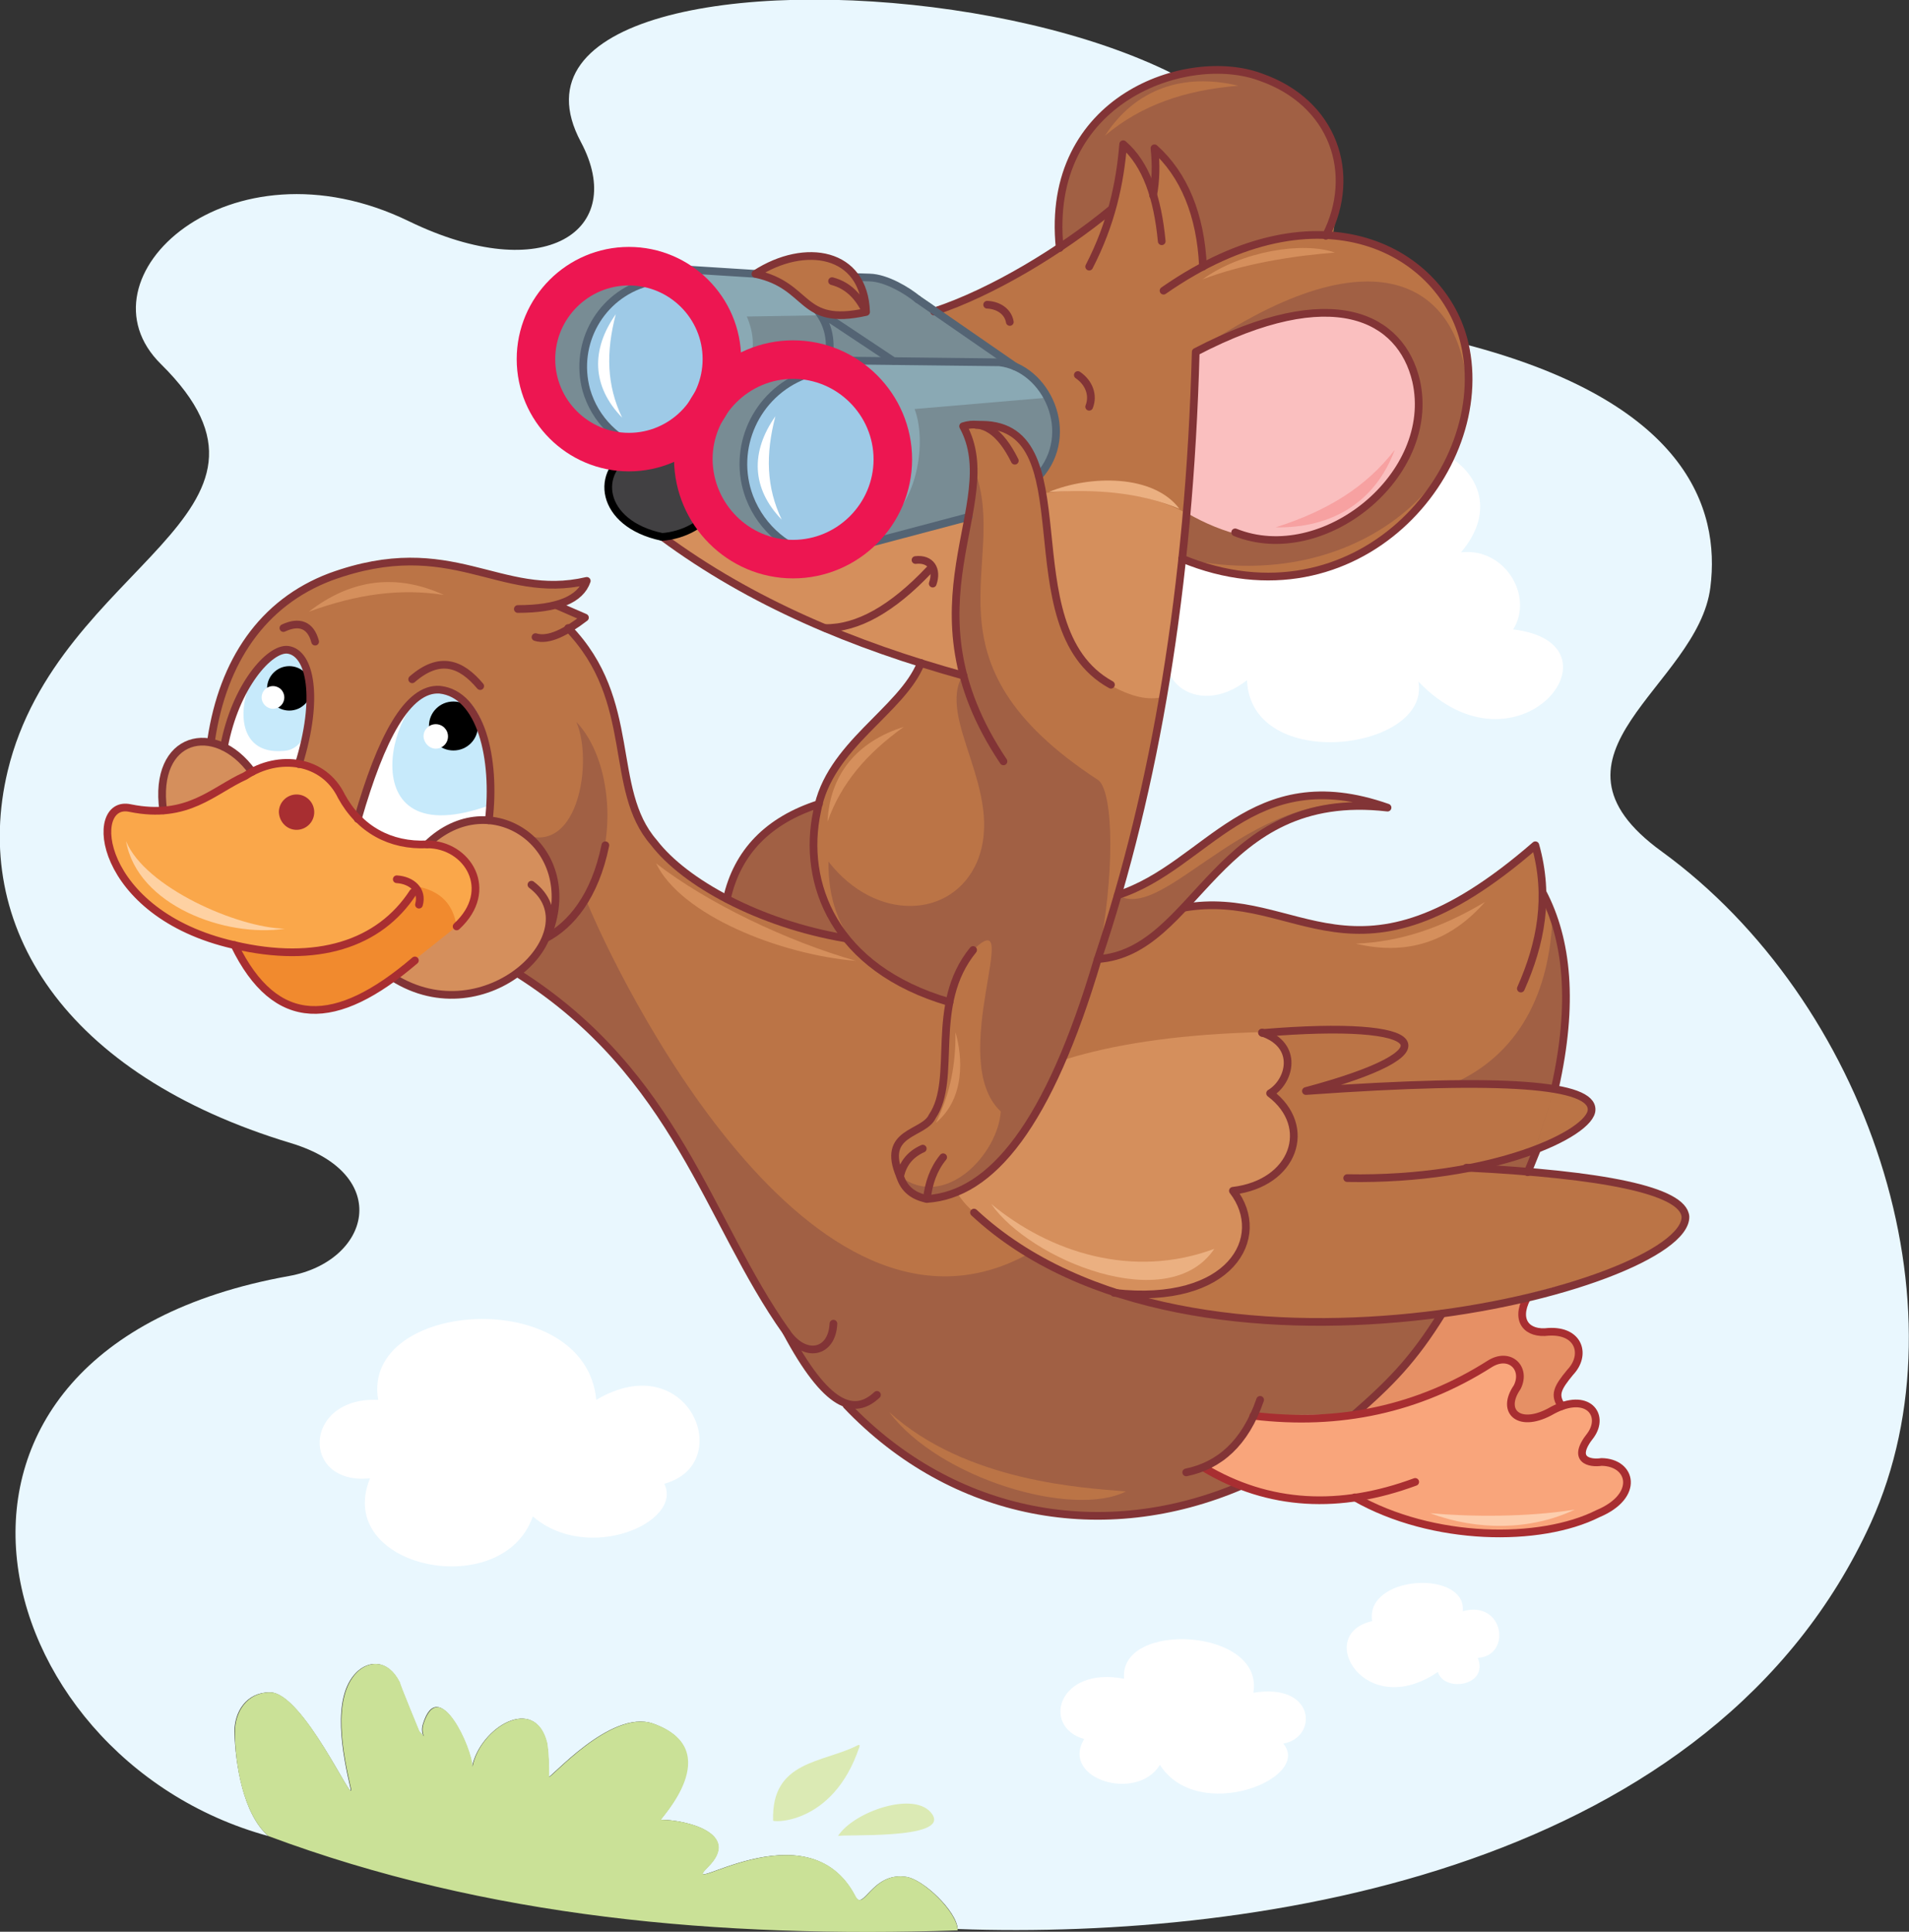 <?xml version="1.0" encoding="utf-8"?>
<!-- Generator: Adobe Illustrator 21.1.0, SVG Export Plug-In . SVG Version: 6.00 Build 0)  -->
<svg version="1.1" id="Layer_1" xmlns="http://www.w3.org/2000/svg" xmlns:xlink="http://www.w3.org/1999/xlink" x="0px" y="0px"
	 viewBox="0 0 421 426" style="enable-background:new 0 0 421 426;" xml:space="preserve">
<rect x="0" y="0" width="421" height="426" fill="#333333" stroke="none"/>
<style type="text/css">
	.st0{fill-rule:evenodd;clip-rule:evenodd;fill:#E9F7FE;}
	.st1{fill-rule:evenodd;clip-rule:evenodd;fill:#BB7446;}
	.st2{fill-rule:evenodd;clip-rule:evenodd;fill:#A16044;}
	.st3{fill-rule:evenodd;clip-rule:evenodd;fill:#FFFFFF;}
	.st4{fill-rule:evenodd;clip-rule:evenodd;fill:#D58F5C;}
	.st5{fill-rule:evenodd;clip-rule:evenodd;fill:#414042;}
	.st6{fill-rule:evenodd;clip-rule:evenodd;fill:#FABFBF;}
	.st7{fill-rule:evenodd;clip-rule:evenodd;fill:#788C94;}
	.st8{fill-rule:evenodd;clip-rule:evenodd;fill:#8AA9B4;}
	.st9{fill-rule:evenodd;clip-rule:evenodd;fill:#FAA74A;}
	.st10{fill:none;stroke:#823436;stroke-width:1.699;stroke-linecap:round;stroke-linejoin:round;stroke-miterlimit:22.926;}
	.st11{fill-rule:evenodd;clip-rule:evenodd;fill:#EBB081;}
	.st12{fill-rule:evenodd;clip-rule:evenodd;fill:#FED1A2;}
	.st13{fill-rule:evenodd;clip-rule:evenodd;fill:#E69065;}
	.st14{fill-rule:evenodd;clip-rule:evenodd;fill:#C7EAFB;}
	.st15{fill-rule:evenodd;clip-rule:evenodd;}
	.st16{fill-rule:evenodd;clip-rule:evenodd;fill:#F9A57B;}
	.st17{fill:none;stroke:#A82E31;stroke-width:1.699;stroke-linecap:round;stroke-linejoin:round;stroke-miterlimit:22.926;}
	.st18{fill:none;stroke:#000000;stroke-width:1.699;stroke-linecap:round;stroke-linejoin:round;stroke-miterlimit:22.926;}
	.st19{fill-rule:evenodd;clip-rule:evenodd;fill:#9ECAE7;}
	.st20{fill:none;stroke:#546474;stroke-width:1.699;stroke-linecap:round;stroke-linejoin:round;stroke-miterlimit:22.926;}
	.st21{fill-rule:evenodd;clip-rule:evenodd;fill:#CAE197;}
	.st22{fill-rule:evenodd;clip-rule:evenodd;fill:#DBEAB4;}
	.st23{fill-rule:evenodd;clip-rule:evenodd;fill:#F18A2E;}
	.st24{fill-rule:evenodd;clip-rule:evenodd;fill:#F7A1A1;}
	.st25{fill-rule:evenodd;clip-rule:evenodd;fill:#FDCEAE;}
	.st26{fill-rule:evenodd;clip-rule:evenodd;fill:#A82E31;}
	.st27{fill:none;stroke:#ED1651;stroke-width:8.496;stroke-linecap:round;stroke-linejoin:round;stroke-miterlimit:22.926;}
</style>
<path class="st0" d="M59.2,404.9c-63.4-17.3-86.3-107.2,4.5-123.5c17.9-3.2,23.2-22.4,0.5-29.3C14.1,237-6.5,204.2,1.7,170
	c11.1-46,67.5-56.4,33.8-89.7c-19.3-19,15-50.8,54.7-31.5c29.9,14.5,48.3,2,37.9-17.5c-29.4-55,198.1-34,149.7,34.1L323,75.9
	c48.8,12.7,56.4,36.1,54.2,53.6c-2.7,21.9-40.4,36.8-10.7,58.3c45.2,32.9,67.9,99.9,46.1,148c-34.6,76-133.6,92-201.4,89.6
	c-0.2-3.9-7.5-10.9-11.3-11.5c-7.6-1.2-9.5,7.8-11.3,4.3c-10.5-20.4-39.9,0.9-32.5-6.5c7.4-7.4-4.8-10.4-10.4-10.4
	c-0.4,0,14.6-15.4-1.7-21.2c-9.4-3.3-23,12.6-23,11.7c0-2.6,0-4.8-0.4-7.4c-2.6-10.8-14.7-3.5-16.5,5.2c0-3.9-7.4-20.4-10.8-9.5
	c-0.9,2.6,1.3,3.9-0.9,1.7c0,0-4.3-10.4-4.3-10.8c-2.6-5.2-6.9-4.8-9.5-2.2c-5.6,5.6-3,18.2-1.3,25.6c0.9,4.3-10.5-21.2-17.8-21.2
	c-5.2,0-7.8,4.3-7.8,8.7C51.9,388.9,53.6,400.1,59.2,404.9z"/>
<path class="st1" d="M260.9,200.2l-74.5,6.7c-20.9-4.3-39.4-10.9-46.4-28.5c-4.9-13.3-2.4-27.1-14.6-40l3.5-2.4l-6.2-2.7l4.7-2.3
	l1.9-2.9c-5.3,1.7-12.8,0.8-21.3-1.4c-28.4-7.6-56.3,1.7-61.4,36.3l6.7,4.5l2.3,2.7c12-5.2,17.2,1.3,23.4,10.4l28.9,0.3
	c12.1,1.1,19.1,15.7,13.1,24.8l-3,5.1l-3.9,3.7c31,18.2,41.2,50.8,59.3,79.1c4.4,5.4,4.8,12.9,13.3,16.2
	c23.3,25.3,57.3,30.7,87.1,17.7l-8.4-4.1c4.6-2.3,8.2-6.1,11-11.3l22.2-0.2c7.2-6,13.8-13.2,19.4-22.3
	c64.1-12.6,70.8-27.3,18.8-31.3l2-4.9c15.2-7.2,15.6-11.6,4-13.3c3.4-13.4,3.4-27.2-1.6-41.5l-2.6-12.4
	C298.3,221.5,286.8,195.7,260.9,200.2z"/>
<path class="st2" d="M342.4,201.8c4,10.4,3.7,23.4,0.5,38.2l-6,18.5l-13.4-0.9l15-4.1l4.3-13.2l-22.4-1.3
	C335,232.5,341.8,219,342.4,201.8z"/>
<path class="st2" d="M226.8,276.5c-48.1,26.5-90.6-60.8-97.7-78.4c7.6-12.1,5.8-30.8-2-38.9c4.1,9.4-0.2,33.8-15.5,22.6
	c10,4.2,13.6,18.1,9.2,23.9l-3,5.1l-3.9,3.7c31,18.2,41.2,50.8,59.3,79.1c4.4,5.4,4.8,12.9,13.3,16.2c23.3,25.3,57.3,30.7,87.1,17.7
	l-8.4-4.1c4.6-2.3,8.2-6.1,11-11.3l11.1-0.1l11.1-0.1c7.2-6,13.8-13.2,19.4-22.3C281.4,294.4,250.2,291.2,226.8,276.5z"/>
<path class="st3" d="M260,138.5l-9.5-23.3l43.8-14.6c19.3-10.1,41.6,5.1,27.9,21.2c9.7-1.1,16.1,9.7,11.5,17
	c25.8,3.1,1,34.3-20.9,11.5c2.8,15.2-36.9,20.4-37.8-0.3C263.6,159,251.8,148.7,260,138.5z"/>
<path class="st4" d="M245.9,285c-11.3-3.4-21.6-9.2-31-17.6c-13.9-11.4-5.8-38.1,63.5-39.8c8.3,2.8,6.2,10.8,1.8,13.4
	c9.7,7.3,5.3,19.9-8.2,21.5C279.8,272.7,271.5,288,245.9,285z"/>
<path class="st1" d="M233.7,54.7C230.3,26.4,256.3,10.4,278,17c15.8,5.5,18.8,18.6,15.9,35.1c23.9,0.5,34.9,25.3,27.4,45.4
	c-12.1,26.1-32.3,34.7-60.6,25.9c-4.8,36.2-11,65.5-18.6,88.3c-10,32.5-22.2,52-37.7,52.8c-2.7-0.7-4.6-2.4-5.9-5
	c-3.9-8.8,4.6-9.4,7.1-13.2c3.9-7.9,2.6-16.9,3.8-25.4c-21.3-7.1-34.9-23.1-28.9-43.5c3.7-13,16.5-21.7,22.6-31.2
	c-20.6-5.7-39.6-15-57.1-27.9l58.4-49.1C215,66.1,224.7,61,233.7,54.7z"/>
<path class="st2" d="M242.1,211.5c-10,32.5-22.2,52.1-37.7,52.9c-2.7-0.7-4.6-2.4-5.9-5c9.9,7.6,21.6-4.9,22.2-14.3
	c-12.2-11.4,5.4-46.7-6.1-35.6l-3.6,6l-1.6,5.3c-16.9-4.8-26.9-14.4-26.7-30.8c10.5,13.5,27.4,12.6,32.8,0
	c6.3-15.3-9.2-31.6-3.1-41.2c-3.2-9.1-1.1-24.2,2.5-45.2c8,20.7-13.3,42,27.4,68.5C245.6,175,245.9,193.2,242.1,211.5z"/>
<path class="st5" d="M146,118.4c-11.3-3-18.1-13.1-4.3-21.9C164.6,84.7,166.9,115.8,146,118.4z"/>
<path class="st2" d="M323.6,87.4c-0.5,20.3-26,43.7-62.8,35.8l2.9-45.6C304.7,49.3,323,64,323.6,87.4z"/>
<path class="st4" d="M157.4,112.1c15.4-3.2,49.3-6.3,56.1,1.9c-4.3,15.2-2.3,23.7-1.1,34.9c-32.5-9.5-37.6-11.3-66.4-30.6
	C150.5,118.3,154.3,116.2,157.4,112.1z"/>
<path class="st4" d="M261.7,113.2c-6.6-3.5-17.1-6.3-31.9-4.4c2,16.7,1.7,35.4,15.1,42.3c4.6,2.6,8.4,3.4,11.5,2.6
	C259.2,143.1,260.7,123.2,261.7,113.2z"/>
<path class="st6" d="M263.6,77.6c8.4-3.9,35.2-17.9,47,1.5c9.5,21.1-15.6,53.3-48.9,34L263.6,77.6z"/>
<path class="st7" d="M143,58.9l25.1,1.9c7.7,2.7,10.9,11.2,23,8.1l-2.4-7.8c9.2-1.4,18.4,6.9,33.4,19.2c9.5,2.5,15,14.5,7,24.6
	c-2-9-7.6-12.6-16.6-10.9c3.2,3.7,3,11.1,1.1,20l-33,8.9c-17.5,3.2-31.1-13.7-24-30.8c-4.7,6-10.8,7.6-17.5,7.2
	C110.9,95.6,115.3,57.6,143,58.9z"/>
<path class="st8" d="M159.3,87.7c5.7-4.8,8.6-10.4,5.4-17.9l17.7-0.3l8.6-0.7c-0.3-2.9-1-5.2-2.3-7.8l-43.4-2l7.9,4.5L159.3,87.7z"
	/>
<path class="st8" d="M192.1,117c9.8-3.1,12.6-18.8,9.6-26.8l29.2-2.5c-2.2-5.4-4.8-6.7-11.5-7.8l-39-0.3l7.9,4.5L192.1,117z"/>
<path class="st4" d="M95.3,180.9c11.3-3.5,23.1,2,26.4,12.4c3.3,10.4-3.3,21.6-14.6,25.1c-11.3,3.5-23.1-2-26.4-12.4
	C77.4,195.7,83.9,184.4,95.3,180.9z"/>
<path class="st9" d="M91.1,196.8l9.6,7.6c8.7-8,2.4-18.1-6.5-18.1c-8.1,0.4-14.9-3.3-18.9-10.6c-3.9-8.1-13.8-9.4-21.2-4.5
	c-7.1,3.2-12.7,9.7-25.4,7.1c-9.5-2.1-7.4,23.3,22.9,30.2C69.8,212.6,83.7,208.1,91.1,196.8z"/>
<path class="st10" d="M278.3,227.7c8.3,2.8,6.2,10.8,1.8,13.4c9.7,7.3,5.3,19.9-8.2,21.5c7.9,10.2-0.5,25.4-26.2,22.5"/>
<path class="st4" d="M188.8,211.9c-15.2-4.3-32.9-12.8-44.1-21.5C150.1,201.7,171.8,210.5,188.8,211.9z"/>
<path class="st11" d="M267.8,275.4c-18,6.7-36.3,0.8-49.2-9.9C227,277.7,257.6,290.5,267.8,275.4z"/>
<path class="st4" d="M97.9,131.2c-9.6-1.5-19.1-0.2-29.8,3.7C77.8,127.4,87.8,126.6,97.9,131.2z"/>
<path class="st4" d="M299,208.1c9.7-0.4,18.8-3.4,28.5-9.2C319.5,208,309.9,210.7,299,208.1z"/>
<path class="st1" d="M248.3,328.9c-9.4-0.8-35.2-2.1-52.2-17.5C207.1,326.1,236.6,334.8,248.3,328.9z"/>
<path class="st12" d="M62.8,204.8c-10.4-0.2-30.8-9.1-35-19.3C30.3,199.7,49.8,206.8,62.8,204.8z"/>
<path class="st13" d="M344.3,310.2l-6.4,2.6l-39.3-0.7c7.5-6.6,14.3-13.8,19.4-22.3l18.6-3.4c-2.6,5,0.1,8,4.8,7.4
	c6.8-0.4,8.4,5.1,4.8,8.9C343.3,306.1,342.6,307.6,344.3,310.2z"/>
<path class="st2" d="M160.2,198.2c7.5,4.1,16.4,6.9,26.1,8.7c-6.3-9.4-8.8-19.2-5.8-29.6C169.3,180.9,162.5,187.9,160.2,198.2z"/>
<path class="st10" d="M46.6,163c2.6-17.1,11.2-30.1,26.3-35.8c26.9-9.8,37.2,5.4,56.5,0.9c-1.4,4.1-6.5,6.2-15.2,6.2"/>
<path class="st3" d="M65.8,168.5c-3.2-0.9-6.6-0.3-10.3,1.8l-6.3-5.5c2.5-13.4,10.1-21.9,14.1-21.4
	C68.4,144.1,70.3,154.2,65.8,168.5z"/>
<path class="st10" d="M122.8,133.5l6.2,2.7c-4.2,3.2-8,5.2-10.9,4.3"/>
<path class="st10" d="M186.3,206.9c-18.8-3.2-35.3-12.2-42.1-21.1c-10.3-11.8-3.3-31.2-18.9-47.3"/>
<path class="st10" d="M114.1,214.6c35.3,22.3,42,54.8,59.3,79.1c4,6,10.1,4.8,10.4-1.8"/>
<path class="st4" d="M36.1,178.7c9.3-0.5,13-5.7,19.6-8.5C47.5,159,33.8,162.2,36.1,178.7z"/>
<path class="st10" d="M173.4,293.7c8.9,16.7,15,18.6,20,13.9"/>
<path class="st10" d="M342.9,240c4.2-18.7,2.8-32.7-2.7-43.2 M336.9,258.5c0.7-1.6,1.4-3.5,2-4.9 M298.6,312
	c8-7,13.1-12.1,19.4-22.3 M186.7,309.9c23.5,24.7,56.8,30.7,87.1,17.7"/>
<path class="st3" d="M107.8,180.9c-5.2-0.3-9.8,1.5-13.7,5.3c-6.5,0.1-11.6-1.8-15.2-5.6c5.1-17.8,11-29,18.1-28.5
	C106.2,153.2,109.5,167.4,107.8,180.9z"/>
<path class="st14" d="M96.8,151.9c11.9,0.2,12.7,19.1,11.1,28.8l0.3-3.2C75.7,189.4,86.7,151.2,96.8,151.9z"/>
<path class="st14" d="M63.4,143.4c6.6,0.8,7.9,22-1,22.2C47.7,166.8,54.1,143.6,63.4,143.4z"/>
<path class="st10" d="M55.6,170.2c-8.2-11.3-21.9-8-19.6,8.5"/>
<path class="st10" d="M94.2,186.2c13.9-13.4,34,0.3,26.8,19.5"/>
<path class="st10" d="M117.2,195.1c13.6,10.2-10,33.5-30.6,20.4"/>
<path class="st10" d="M120.4,206.9c5.5-2.9,10.8-9.2,13.1-20.5"/>
<path class="st10" d="M69.5,141.5c-1-3.8-3.6-4.6-7-3"/>
<path class="st10" d="M90.9,149.8c6.1-5.3,10.8-3.5,15,1.5"/>
<path class="st15" d="M63.8,156.7c2.7,0,4.9-2.2,4.9-4.9c0-2.7-2.2-4.9-4.9-4.9c-2.7,0-4.9,2.2-4.9,4.9
	C58.9,154.5,61.1,156.7,63.8,156.7z"/>
<path class="st10" d="M49.4,164.7c2.5-13.4,10.1-21.9,14.1-21.4c5,0.7,6.9,10.7,2.4,25.2"/>
<path class="st3" d="M60.2,156.3c1.4,0,2.5-1.1,2.5-2.5c0-1.4-1.1-2.5-2.5-2.5c-1.4,0-2.5,1.1-2.5,2.5
	C57.7,155.2,58.9,156.3,60.2,156.3z"/>
<path class="st15" d="M100,165.5c3,0,5.4-2.4,5.4-5.4c0-3-2.4-5.4-5.4-5.4c-3,0-5.4,2.4-5.4,5.4C94.6,163.1,97,165.5,100,165.5z"/>
<path class="st3" d="M96.1,165.1c1.5,0,2.7-1.2,2.7-2.7c0-1.5-1.2-2.7-2.7-2.7c-1.5,0-2.7,1.2-2.7,2.7
	C93.5,163.9,94.7,165.1,96.1,165.1z"/>
<path class="st10" d="M78.9,180.6c5.1-17.8,11-29,18.1-28.5c9.1,1,12.4,15.3,10.8,28.8"/>
<path class="st10" d="M297.1,259.8c32,0.6,53.9-9.9,53.9-15.1c0.1-5.4-18.1-7.3-63-4.1c32.9-8.8,27.5-15.9-9.6-12.8"/>
<path class="st16" d="M298.7,330.3c-8.7,1.5-19.2,0.3-33.3-6.7c5.3-2.3,8.6-6.3,11-11.3c19.1,2.3,36.5-1.5,52.1-11.4
	c4.4-2.8,8.2,0.9,6.1,5.1c-3.8,5.5,0.6,9.3,7.8,5.1c7.7-4.1,11.6,1,8.4,5.5c-4.4,5.5-0.2,6.3,2.4,5.9c6.7,0.1,8.5,7.5-0.8,11.4
	C339.8,340.3,316,340.1,298.7,330.3z"/>
<path class="st10" d="M335.4,218c4.4-9.9,6.4-20.2,3.2-31.6c-40.3,35-51.8,9.2-77.7,13.8"/>
<path class="st17" d="M276.4,312.2c19.1,2.3,36.5-1.5,52.1-11.4c4.4-2.8,8.2,0.9,6.1,5.1c-3.8,5.5,0.6,9.3,7.8,5.1
	c7.7-4.1,11.6,1,8.4,5.5c-4.4,5.5-0.2,6.3,2.4,5.9c6.7,0.1,8.5,7.5-0.8,11.4c-12.7,6.4-36.4,6.2-53.6-3.6"/>
<path class="st17" d="M312.1,326.8c-16.5,6.1-32.2,5.5-46.7-3.2"/>
<path class="st17" d="M336.7,286.3c-2.6,5,0.1,8,4.8,7.4c6.8-0.4,8.4,5.1,4.8,8.9c-2.9,3.5-3.6,5-1.9,7.5"/>
<path class="st10" d="M212.5,149c-24.2-6.7-46.8-16.1-66.4-30.6"/>
<path class="st18" d="M146,118.4c-13.8-2.9-15.1-14.8-6.3-18.8"/>
<path class="st10" d="M203.1,146.2c-4.2,10.6-20.3,18.1-22.9,32.7c-3.4,15.8,3.7,34.7,29.2,42.1"/>
<path class="st10" d="M180.6,177.3c-11.2,3.6-18,10.6-20.3,20.9"/>
<path class="st10" d="M203.5,253.3c-2.9,1.3-4.4,3.4-5,6.1c-4.3-10,5.2-9.1,7.1-13.2c5.7-8.4-0.9-24.6,9-36.7"/>
<path class="st1" d="M246.5,197.4l-4.4,14.1c22.1-1.5,25.9-37.8,63.9-33.4C275.8,167.5,266.3,191,246.5,197.4z"/>
<path class="st2" d="M246.5,197.4l-4.4,14.1c22.1-1.5,25.9-37.8,63.9-33.4C276.7,171.2,257.3,203.9,246.5,197.4z"/>
<path class="st10" d="M198.5,259.4c0.9,2.9,3,4.4,5.9,5c0.4-3.4,1.4-6.5,3.6-9.2"/>
<path class="st10" d="M204.4,264.4c14.2-0.9,26.9-16.3,37.7-52.9c12.7-37.8,20.2-81.9,21.6-133.9C294,61.8,309,70,312.3,84
	c4.7,20.8-20.5,41.2-39.9,33.4"/>
<path class="st10" d="M242.1,211.5c22.1-1.5,25.9-37.8,63.9-33.4c-30.2-10.6-39.7,12.9-59.5,19.3"/>
<path class="st10" d="M182,138.5c7.1,0.1,14.8-4.2,23-12.9"/>
<path class="st10" d="M201.9,123.5c3.4-0.4,4.9,2.1,3.8,5.2"/>
<path class="st19" d="M153.3,63.6c11.5,8.6,11.6,33.1-10.9,35.7c-17.8-3.6-19.9-35.4,4-37.7C152.9,61,151,62.9,153.3,63.6z"/>
<path class="st19" d="M185.2,81.7c14.6,3,23.2,33.7-4.5,41.2c-6.8-1.4-12.7-6.1-15.3-13c-4.1-10.7,1.4-22.7,12.1-26.8
	C180,82.1,182.6,81.7,185.2,81.7z"/>
<path class="st2" d="M292.5,52c-10-0.1-19,2.5-27.2,6.8c-0.7-11.4-4.3-20.1-10.7-26.1l-0.3,10.4c-1.2-4.6-3.4-8.3-6.7-11.3
	l-2.3,13.9l-11.6,8.9c-3.4-33,29.2-43.4,44.4-37.7C293.8,23.1,299.4,38.3,292.5,52z"/>
<path class="st20" d="M142.4,99.3c-6.1-1.8-11.2-6.7-13.1-13.3c-2.8-10.3,3.2-20.9,13.4-23.7c2.4-0.7,4.9-0.9,7.3-0.6"/>
<path class="st20" d="M180.8,122.9c-6.8-1.4-12.8-6.2-15.5-13.2c-4.1-10.8,1.4-22.9,12.2-27c2.6-1,5.2-1.4,7.8-1.3"/>
<path class="st10" d="M206,68.7c12.8-4.2,28.1-13.5,38.9-22.4"/>
<path class="st10" d="M240.2,58.8c4.9-9.5,6.8-18.4,7.5-27c5.1,4.4,7.6,11.9,8.5,21.4"/>
<path class="st10" d="M254.3,43.1c0.6-3.3,0.7-6.7,0.3-10.4c6.5,5.8,10.2,14.7,10.7,26.1"/>
<path class="st10" d="M233.7,54.7C230.3,21.7,261.9,11,278,17c16.1,5.6,21.4,21.3,14.4,35"/>
<path class="st10" d="M217.7,67.2c2.5,0.1,4.6,1.5,5,3.8"/>
<path class="st10" d="M237.7,82.7c2.5,1.7,3.5,4.5,2.5,7"/>
<path class="st3" d="M83.4,308.7c-16.7-0.7-17.1,18.9-1.8,17.3c-8.1,19.9,29.3,27.5,35.9,8.4c12.2,10.5,33.2,1.3,29-7.2
	c16.1-4.4,5.3-30.5-15-18.5C129.1,283.3,79.6,286.6,83.4,308.7z"/>
<path class="st3" d="M247.9,370.2c-14.6-2.8-18.3,10.6-8.8,13.3c-5.3,8.8,11.6,14,16.7,5.7c8.4,13.1,33.7,3,27.2-4.7
	c7.7-1.3,7.2-13.5-6.6-11.2C278.9,359,246.7,357.3,247.9,370.2z"/>
<path class="st3" d="M322.6,355.3c9.2-2.5,10.8,9.9,3.3,10.3c2.5,6.2-7.4,7.7-8.8,3.1c-16.1,11-27.4-8.3-14.5-11.2
	C301,347.3,323.4,346.1,322.6,355.3z"/>
<path class="st20" d="M176.6,79.4l43.8,0.5c10.4,1.2,17.1,15.7,8.7,25.1"/>
<line class="st20" x1="184.9" y1="121.6" x2="213.6" y2="114"/>
<path class="st20" d="M188.6,61.1l3.2,0.1c3.7,0.1,8.3,2.9,10.6,4.8 M143,58.9l23.8,1.5"/>
<path class="st18" d="M146,118.4c4.6-0.3,10-2.9,11.1-6.9"/>
<path class="st21" d="M211.2,425.7c-52.6,1.7-103.8-2.8-152-20.8c-5.6-4.8-7.4-16-7.4-23c0-4.3,2.6-8.7,7.8-8.7
	c7.3,0,18.6,25.6,17.8,21.2c-1.7-7.4-4.3-19.9,1.3-25.6c2.6-2.6,6.9-3,9.5,2.2c0,0.4,4.3,10.8,4.3,10.8c2.2,2.2,0,0.9,0.9-1.7
	c3.5-10.8,10.8,5.6,10.8,9.5c1.7-8.7,13.9-16,16.5-5.2c0.4,2.6,0.4,4.8,0.4,7.4c0,0.9,13.6-15,23-11.7c16.4,5.8,1.3,21.2,1.7,21.2
	c5.6,0,17.8,3,10.4,10.4c-7.4,7.4,22-13.9,32.5,6.5c1.8,3.5,3.7-5.6,11.3-4.3C203.8,414.6,211.2,421.8,211.2,425.7z"/>
<path class="st22" d="M184.8,404.9c0.7-0.5,24.6,0.9,20.8-4.8C202,394.7,188.2,399.5,184.8,404.9z M170.5,401.4
	c-0.4-13.2,11-12.6,18.6-16.5c0,0,0.7-0.4,0.4,0.4C183.6,402.9,169.6,401.9,170.5,401.4z"/>
<path class="st1" d="M191,68.8c-0.4-13.2-13.4-15.5-24.4-8.4C178.8,63,176.2,72.1,191,68.8z"/>
<path class="st10" d="M256.6,64.1c34.9-24.3,61.8-8.4,66.4,11.7c6.5,27.9-23.8,63.3-62.3,47.4"/>
<path class="st20" d="M176.6,123.3c12.1,0,22-9.9,22-22c0-12.1-9.9-22-22-22c-12.1,0-22,9.9-22,22
	C154.7,113.4,164.5,123.3,176.6,123.3z"/>
<path class="st23" d="M91.4,211.7l9.3-7.4c-0.7-4.5-3.1-7.9-9.2-8.9l-0.3,1.4c-5.9,11.2-19.1,15-39.5,11.6
	C60.7,227.1,74,226.7,91.4,211.7z"/>
<path class="st10" d="M215.3,93.7c25.4-1.4,6.4,44.5,29.7,57.3"/>
<path class="st10" d="M221.3,167.9c-23.2-34.6,0.5-56.7-8.9-73.9c4.4-1.4,8.2,1.1,11.4,7.6"/>
<path class="st10" d="M214.8,267.4c48,44.7,157.2,16.5,156.9,0.9c-0.5-5.8-18.3-9.3-48.3-10.8"/>
<path class="st10" d="M261.6,324.7c7.3-1.5,13-6.4,16.3-16"/>
<path class="st17" d="M51.7,208.4c9.1,18.7,22.4,18.3,39.8,3.4"/>
<path class="st17" d="M100.7,204.3c8.7-8,2.4-18.1-6.5-18.1c-8.1,0.4-14.9-3.3-18.9-10.6c-3.9-8.1-13.8-9.4-21.2-4.5
	c-7.1,3.2-12.7,9.7-25.4,7.1c-9.5-2.1-7.4,23.3,22.9,30.2c18.2,4.3,32.1-0.2,39.5-11.6"/>
<path class="st4" d="M182.5,181.2c3-8.5,8.6-15,16.8-20.9C189.1,163.5,183,170.7,182.5,181.2z"/>
<path class="st3" d="M137.2,92.1c-3.4-7.1-3.6-14.4-1.4-22.8C130.3,77.1,130.5,85.2,137.2,92.1z"/>
<path class="st3" d="M172.4,114.6c-3.4-7.1-3.6-14.4-1.4-22.8C165.5,99.6,165.7,107.7,172.4,114.6z"/>
<path class="st4" d="M265.2,61.6c9.2-3.5,20.1-5.2,29.2-5.9C287.3,53.2,273.8,55.4,265.2,61.6z"/>
<path class="st4" d="M210.7,227.6c0.1,6.8-1,13.3-4.3,20C212.9,242.2,212.3,233,210.7,227.6z"/>
<path class="st11" d="M231.3,108.5c10.2-0.6,19.4-0.1,28.8,3.7C254.4,104.6,240.5,104.7,231.3,108.5z"/>
<path class="st1" d="M243.7,29.9c8.1-6.8,17.6-10,29.4-11C260.9,16,250.4,19.6,243.7,29.9z"/>
<path class="st24" d="M307.6,99.2c-6.4,8.3-15,13.5-26.3,17.1C293.8,116.5,303.3,110.7,307.6,99.2z"/>
<path class="st25" d="M315.4,333.7c8.8,0.8,21.4,0.9,31.9-0.8C337.6,337.5,325.9,337.6,315.4,333.7z"/>
<path class="st20" d="M140.4,99.7c11.3,0,20.5-9.2,20.5-20.5s-9.2-20.5-20.5-20.5s-20.5,9.2-20.5,20.5S129.1,99.7,140.4,99.7z"/>
<path class="st20" d="M197,79.6l-16.7-11.1c2.6,3.3,3.1,7,2.4,10.9"/>
<line class="st20" x1="202.4" y1="66" x2="223.8" y2="80.8"/>
<path class="st10" d="M183.5,62c3.8,1,6,3.7,7.5,6.8c-0.4-13.2-13.4-15.5-24.4-8.4c12.2,2.6,9.6,11.7,24.4,8.4"/>
<path class="st26" d="M65.4,183c2.1,0,3.9-1.7,3.9-3.9c0-2.1-1.7-3.9-3.9-3.9c-2.1,0-3.9,1.7-3.9,3.9C61.6,181.3,63.3,183,65.4,183z
	"/>
<path class="st17" d="M87.5,193.9c3.3,0.2,5.8,2.4,4.9,5.6"/>
<path class="st27" d="M138.7,99.7c11.3,0,20.5-9.2,20.5-20.5s-9.2-20.5-20.5-20.5s-20.5,9.2-20.5,20.5S127.4,99.7,138.7,99.7z"/>
<path class="st27" d="M174.9,123.3c12.1,0,22-9.9,22-22c0-12.1-9.9-22-22-22c-12.1,0-22,9.9-22,22
	C153,113.4,162.8,123.3,174.9,123.3z"/>
</svg>
